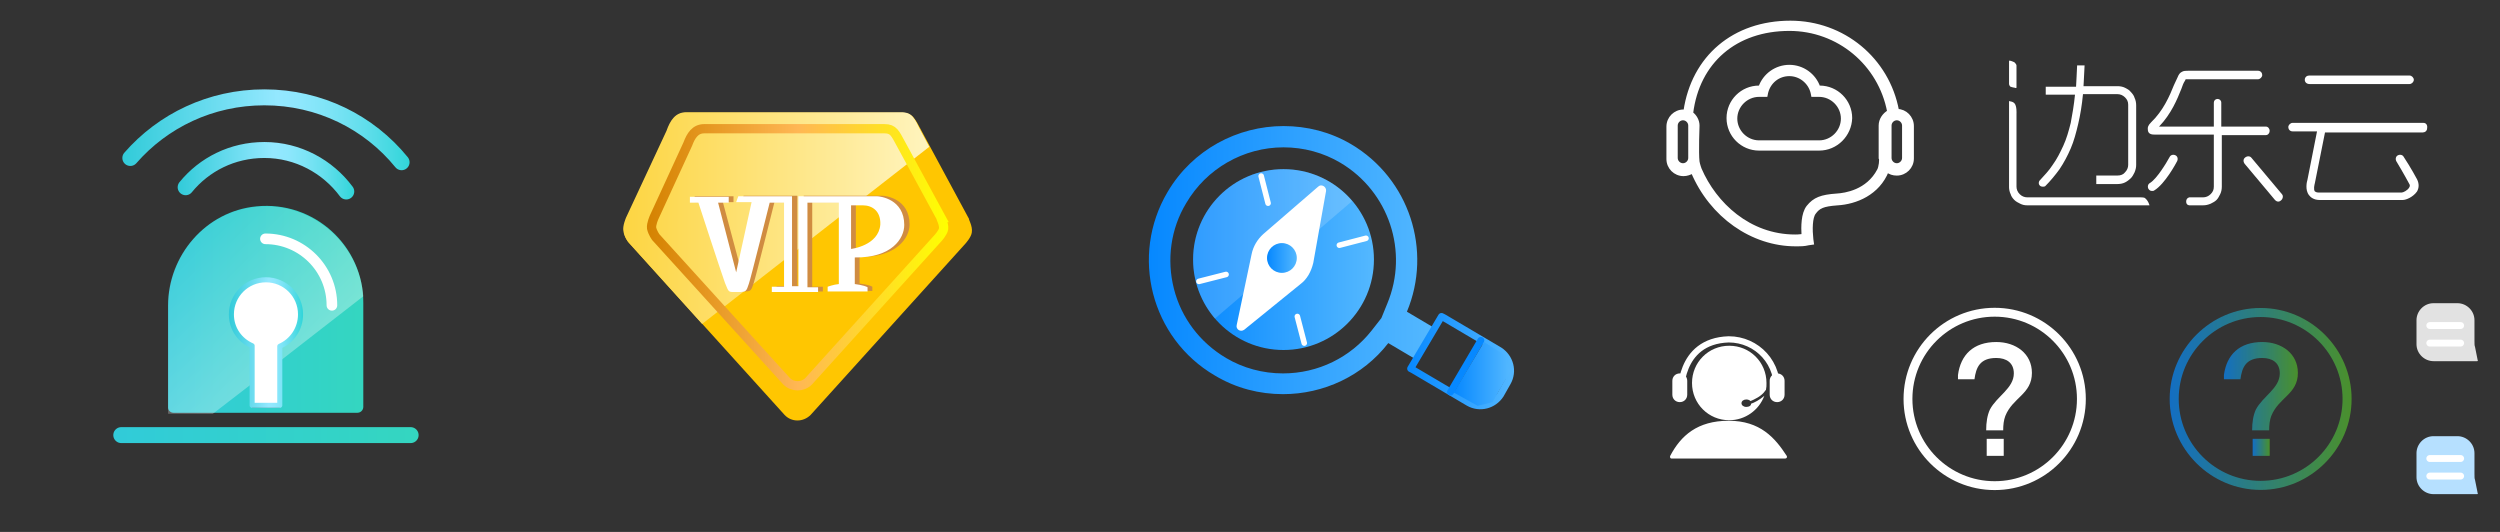<?xml version="1.0" encoding="utf-8"?>
<!-- Generator: Adobe Illustrator 22.0.0, SVG Export Plug-In . SVG Version: 6.00 Build 0)  -->
<svg version="1.1" id="图层_1" xmlns="http://www.w3.org/2000/svg" xmlns:xlink="http://www.w3.org/1999/xlink" x="0px" y="0px"
	 width="470px" height="100px" viewBox="0 0 470 100" style="enable-background:new 0 0 470 100;" xml:space="preserve">
<rect x="0" y="0" width="470" height="100" fill="#333333" stroke="none"/>
<style type="text/css">
	.st0{fill:url(#SVGID_1_);}
	.st1{fill:none;stroke:url(#SVGID_2_);stroke-width:3;stroke-linecap:round;stroke-linejoin:round;stroke-miterlimit:10;}
	.st2{fill:none;stroke:url(#SVGID_3_);stroke-width:3;stroke-linecap:round;stroke-linejoin:round;stroke-miterlimit:10;}
	.st3{fill:none;stroke:url(#SVGID_4_);stroke-width:3;stroke-linecap:round;stroke-linejoin:round;stroke-miterlimit:10;}
	.st4{fill:none;stroke:#FFFFFF;stroke-width:2;stroke-linecap:round;stroke-miterlimit:10;}
	.st5{fill:none;}
	.st6{opacity:0.41;fill:url(#SVGID_5_);enable-background:new    ;}
	.st7{fill:#FFFFFF;stroke:url(#SVGID_6_);stroke-width:0.955;stroke-linejoin:round;stroke-miterlimit:10;}
	.st8{fill:#FFC601;}
	.st9{fill:url(#SVGID_7_);}
	.st10{fill:none;stroke:url(#SVGID_8_);stroke-width:1.742;stroke-miterlimit:10;}
	.st11{fill:#D08C41;}
	.st12{fill:#FFFFFF;}
	.st13{fill:url(#SVGID_9_);}
	.st14{fill:none;stroke:url(#SVGID_10_);stroke-width:1.306;stroke-linecap:round;stroke-linejoin:round;stroke-miterlimit:10;}
	.st15{fill:none;stroke:#0688FF;stroke-width:1.306;stroke-linecap:round;stroke-miterlimit:10;}
	.st16{fill:url(#SVGID_11_);}
	.st17{fill:url(#SVGID_12_);}
	.st18{fill:none;stroke:#FFFFFF;stroke-width:1.047;stroke-linecap:round;stroke-miterlimit:10;}
	.st19{opacity:0.17;fill:#FFFFFF;enable-background:new    ;}
	.st20{fill:url(#SVGID_13_);}
	.st21{fill:none;stroke:#FFFFFF;stroke-width:1.667;stroke-miterlimit:10;}
	.st22{opacity:0.7;}
	.st23{fill:url(#SVGID_14_);}
	.st24{fill:url(#SVGID_15_);}
	.st25{fill:url(#SVGID_16_);}
	.st26{fill:#B6E0FF;}
	.st27{fill:none;stroke:#FFFFFF;stroke-width:1.294;stroke-linecap:round;stroke-miterlimit:10;}
	.st28{fill:none;stroke:#FFFFFF;stroke-width:1.168;stroke-linecap:round;stroke-miterlimit:10;}
	.st29{fill:#FFFFFF;stroke:#FFFFFF;stroke-width:0.624;stroke-miterlimit:10;}
	.st30{fill:#E2E2E2;}
</style>
<g>
	
		<linearGradient id="SVGID_1_" gradientUnits="userSpaceOnUse" x1="31.637" y1="-354.152" x2="68.338" y2="-354.152" gradientTransform="matrix(1 0 0 -1 0 -296)">
		<stop  offset="0" style="stop-color:#31CBD9"/>
		<stop  offset="1" style="stop-color:#34D6C0"/>
	</linearGradient>
	<path class="st0" d="M48.2,38.8c-9.5,0.9-16.6,9.2-16.6,18.7v19.1c0,0.6,0.5,1,1,1h34.6c0.6,0,1.1-0.5,1.1-1.1V57
		C68.4,46.3,59.1,37.7,48.2,38.8z M52.6,65.1v11.6h-5.2V65.1c-2.3-1-3.9-3.3-3.9-5.9c0-3.6,2.9-6.5,6.5-6.5s6.5,2.9,6.5,6.5
		C56.5,61.8,54.9,64.1,52.6,65.1z"/>
	
		<linearGradient id="SVGID_2_" gradientUnits="userSpaceOnUse" x1="21.3" y1="-377.8" x2="78.7" y2="-377.8" gradientTransform="matrix(1 0 0 -1 0 -296)">
		<stop  offset="0" style="stop-color:#31CBD9"/>
		<stop  offset="1" style="stop-color:#34D6C0"/>
	</linearGradient>
	<line class="st1" x1="22.8" y1="81.8" x2="77.2" y2="81.8"/>
	
		<linearGradient id="SVGID_3_" gradientUnits="userSpaceOnUse" x1="33.4" y1="-328.1" x2="66.6" y2="-328.1" gradientTransform="matrix(1 0 0 -1 0 -296)">
		<stop  offset="0" style="stop-color:#31CBD9"/>
		<stop  offset="0.54" style="stop-color:#94E8FF"/>
		<stop  offset="0.619" style="stop-color:#8EE7FD"/>
		<stop  offset="0.722" style="stop-color:#7DE4F6"/>
		<stop  offset="0.841" style="stop-color:#62DEEC"/>
		<stop  offset="0.969" style="stop-color:#3BD7DD"/>
		<stop  offset="1" style="stop-color:#31D5D9"/>
	</linearGradient>
	<path class="st2" d="M34.9,35.2c3.5-4.3,8.8-7,14.8-7c6.3,0,11.9,3.1,15.4,7.8"/>
	
		<linearGradient id="SVGID_4_" gradientUnits="userSpaceOnUse" x1="23" y1="-320.4" x2="77" y2="-320.4" gradientTransform="matrix(1 0 0 -1 0 -296)">
		<stop  offset="0" style="stop-color:#31CBD9"/>
		<stop  offset="0.54" style="stop-color:#94E8FF"/>
		<stop  offset="0.619" style="stop-color:#8EE7FD"/>
		<stop  offset="0.722" style="stop-color:#7DE4F6"/>
		<stop  offset="0.841" style="stop-color:#62DEEC"/>
		<stop  offset="0.969" style="stop-color:#3BD7DD"/>
		<stop  offset="1" style="stop-color:#31D5D9"/>
	</linearGradient>
	<path class="st3" d="M24.5,29.7c6.1-7,15.1-11.4,25.2-11.4c10.4,0,19.7,4.7,25.8,12.2"/>
	<path class="st4" d="M62.4,57.4c0-6.9-5.6-12.5-12.5-12.5"/>
	<path class="st5" d="M56.5,59.1c0-3.6-2.9-6.5-6.5-6.5s-6.5,2.9-6.5,6.5c0,2.7,1.6,4.9,3.9,5.9v6.8l5.2-4V65
		C54.9,64.1,56.5,61.8,56.5,59.1z"/>
	<polygon class="st5" points="47.4,76.6 52.6,76.6 52.6,67.8 47.4,71.9 	"/>
	
		<linearGradient id="SVGID_5_" gradientUnits="userSpaceOnUse" x1="61.209" y1="-370.919" x2="31.687" y2="-341.396" gradientTransform="matrix(1 0 0 -1 0 -296)">
		<stop  offset="0" style="stop-color:#FFFFFF"/>
		<stop  offset="1" style="stop-color:#FFFFFF;stop-opacity:0.1"/>
	</linearGradient>
	<path class="st6" d="M47.4,65.1c-2.3-1-3.9-3.3-3.9-5.9c0-3.6,2.9-6.5,6.5-6.5s6.5,2.9,6.5,6.5c0,2.7-1.6,4.9-3.9,5.9v2.8
		l15.7-12.2c-0.7-9.4-8.7-16.9-18.3-16.9c-10.1,0-18.4,8.3-18.4,18.4v20.6H40l7.4-5.7V65.1z"/>
	
		<linearGradient id="SVGID_6_" gradientUnits="userSpaceOnUse" x1="43.023" y1="-360.4" x2="56.955" y2="-360.4" gradientTransform="matrix(1 0 0 -1 0 -296)">
		<stop  offset="0" style="stop-color:#31CBD9"/>
		<stop  offset="0.54" style="stop-color:#94E8FF"/>
		<stop  offset="0.619" style="stop-color:#8EE7FD"/>
		<stop  offset="0.722" style="stop-color:#7DE4F6"/>
		<stop  offset="0.841" style="stop-color:#62DEEC"/>
		<stop  offset="0.969" style="stop-color:#3BD7DD"/>
		<stop  offset="1" style="stop-color:#31D5D9"/>
	</linearGradient>
	<path class="st7" d="M56.5,59.1c0-3.6-2.9-6.5-6.5-6.5s-6.5,2.9-6.5,6.5c0,2.7,1.6,4.9,3.9,5.9v11.2h5.2V65.1
		C54.9,64.1,56.5,61.8,56.5,59.1z"/>
</g>
<g>
	<path class="st8" d="M182.7,43.7c-0.1,0.9-1.2,2.1-1.2,2.1L152.4,78c-1.4,1.4-3.6,1.4-4.9,0l-29.3-32.4c0,0-0.8-0.9-0.9-2.1
		c-0.1-1,0.5-2.5,0.5-2.5l7.6-16.3c0.7-2,1.6-3.5,3.7-3.5h40.5c2,0,2.4,1.1,3.7,3.5l8.9,16.5C182,41.1,182.9,42.5,182.7,43.7z"/>
	
		<linearGradient id="SVGID_7_" gradientUnits="userSpaceOnUse" x1="117.24" y1="-337" x2="174.776" y2="-337" gradientTransform="matrix(1 0 0 -1 0 -296)">
		<stop  offset="0" style="stop-color:#FDD542"/>
		<stop  offset="1" style="stop-color:#FFF4BE"/>
	</linearGradient>
	<path class="st9" d="M173.1,24.6c-1.2-2.4-1.6-3.5-3.7-3.5H129c-2,0-3,1.5-3.7,3.5l-7.6,16.3c0,0-0.7,1.6-0.5,2.5
		c0.1,1.1,0.9,2.1,0.9,2.1L132,60.9l42.7-33.3L173.1,24.6z"/>
	
		<linearGradient id="SVGID_8_" gradientUnits="userSpaceOnUse" x1="121.618" y1="-344.363" x2="178.23" y2="-344.363" gradientTransform="matrix(1 0 0 -1 0 -296)">
		<stop  offset="0" style="stop-color:#D48200"/>
		<stop  offset="0.502" style="stop-color:#FFB754"/>
		<stop  offset="1" style="stop-color:#FFFF00"/>
	</linearGradient>
	<path class="st10" d="M177.4,43c-0.1,0.7-1,1.7-1,1.7l-24.4,27c-1.1,1.1-3,1.1-4.1,0l-24.6-27.1c0,0-0.6-0.8-0.8-1.7
		c-0.1-0.8,0.5-2.1,0.5-2.1l6.3-13.7c0.6-1.6,1.4-2.9,3.1-2.9h33.9c1.7,0,2,0.9,3.1,2.9l7.5,13.8C176.8,40.9,177.5,42.1,177.4,43z"
		/>
	<g>
		<path class="st11" d="M171,42.2c0-4.9-4.6-5.4-5.1-5.4s-14.8,0-14.8,0v16.9h-1.2V36.8h-10.1l-0.4,1.1h2.9l-2.9,13.2L135.9,38h2
			v-1.1h-7.3V38h1h0.6c0,0,4.1,12.6,5,15.1c0.8,1.9,0.5,1.7,2.5,1.7c1.5,0,1.5-0.1,2-1.6c0.3-0.8,3.9-15.2,3.9-15.2h2.7v15.8H146v1
			h8.7v-0.9h-2V38h5.9c0,0,0,12.7,0,15.3c-1,0.1-2.1,0.5-2.1,0.5v0.9c1.1,0,7.5,0,7.5,0s0-0.1,0-0.8c-0.7-0.4-2.4-0.6-2.4-0.6
			s0-1.5,0-5C168.6,48.4,171,44.7,171,42.2z M160.9,46.7v-8.2c0,0,0.8,0,2.2,0c1.8,0,3.4,1.1,3.3,3.6
			C166.1,46.1,160.9,46.7,160.9,46.7z"/>
		<path class="st12" d="M170,42.3c0-4.9-4.6-5.4-5.1-5.4s-14.8,0-14.8,0v16.9h-1.2V36.9h-10.1l-0.4,1.1h2.9l-2.9,13.2L135,38.1h2V37
			h-7.3v1.1h1h0.6c0,0,4.1,12.6,5,15.1c0.8,1.9,0.5,1.7,2.5,1.7c1.5,0,1.5-0.1,2-1.6c0.3-0.8,3.9-15.2,3.9-15.2h2.7v15.8h-2.3v1h8.7
			V54h-2V38.1h5.9c0,0,0,12.7,0,15.3c-1,0.1-2.1,0.5-2.1,0.5v0.9c1.1,0,7.5,0,7.5,0s0-0.1,0-0.8c-0.7-0.4-2.4-0.6-2.4-0.6s0-1.5,0-5
			C167.7,48.5,170,44.8,170,42.3z M160,46.8v-8.2c0,0,0.8,0,2.2,0c1.8,0,3.4,1.1,3.3,3.6C165.2,46.2,160,46.8,160,46.8z"/>
	</g>
</g>
<g>
	<g>
		
			<linearGradient id="SVGID_9_" gradientUnits="userSpaceOnUse" x1="216.068" y1="-344.9" x2="269.483" y2="-344.9" gradientTransform="matrix(1 0 0 -1 0 -296)">
			<stop  offset="0" style="stop-color:#0688FF"/>
			<stop  offset="1" style="stop-color:#54B8FF"/>
		</linearGradient>
		<path class="st13" d="M241.3,27.7c3.8,0,7.5,1,10.7,2.9c9.1,5.4,12.9,16.7,8.8,26.5l-1.1,2.7l-1.8,2.3c-4,5.1-10.1,8.1-16.7,8.1
			c-3.8,0-7.5-1-10.7-2.9c-4.9-2.9-8.4-7.5-9.8-13S220.1,43,223,38.2C226.8,31.7,233.8,27.7,241.3,27.7 M241.3,23.7
			c-8.6,0-17.1,4.4-21.8,12.4c-7.1,12-3.1,27.5,8.9,34.5c4,2.4,8.4,3.5,12.8,3.5c7.6,0,15-3.4,19.8-9.6l4.9,2.9l3.5-5.9l-4.9-2.9
			c4.8-11.5,0.5-25-10.5-31.5C250.1,24.8,245.7,23.7,241.3,23.7L241.3,23.7z"/>
	</g>
	
		<linearGradient id="SVGID_10_" gradientUnits="userSpaceOnUse" x1="264.521" y1="-363.894" x2="284.584" y2="-363.894" gradientTransform="matrix(1 0 0 -1 0 -296)">
		<stop  offset="0" style="stop-color:#0688FF"/>
		<stop  offset="1" style="stop-color:#54B8FF"/>
	</linearGradient>
	<path class="st14" d="M265.2,69.3c0,0,0.2,0.1,0.4,0.2l10.5,6.2c2.1,1.2,4.7,0.5,6-1.5l1.3-2.3c1.2-2.1,0.5-4.7-1.5-6l-10.5-6.2
		l-0.4-0.2L265.2,69.3z"/>
	<line class="st15" x1="278.4" y1="64" x2="272.7" y2="73.7"/>
	
		<linearGradient id="SVGID_11_" gradientUnits="userSpaceOnUse" x1="224.3" y1="-344.8" x2="258.3" y2="-344.8" gradientTransform="matrix(1 0 0 -1 0 -296)">
		<stop  offset="0" style="stop-color:#0688FF"/>
		<stop  offset="1" style="stop-color:#54B8FF"/>
	</linearGradient>
	<circle class="st16" cx="241.3" cy="48.8" r="17"/>
	
		<linearGradient id="SVGID_12_" gradientUnits="userSpaceOnUse" x1="273.333" y1="-366.3" x2="283.933" y2="-366.3" gradientTransform="matrix(1 0 0 -1 0 -296)">
		<stop  offset="0" style="stop-color:#0688FF"/>
		<stop  offset="1" style="stop-color:#54B8FF"/>
	</linearGradient>
	<polygon class="st17" points="273.3,73.8 277.8,76.3 280.6,75.6 283.9,69.9 282.8,66.7 279,64.3 	"/>
	<g>
		<line class="st18" x1="237.1" y1="33.1" x2="238.4" y2="38.2"/>
		<line class="st18" x1="243.9" y1="59.5" x2="245.2" y2="64.5"/>
		<line class="st18" x1="256.8" y1="44.8" x2="251.8" y2="46.1"/>
		<line class="st18" x1="230.5" y1="51.6" x2="225.4" y2="52.9"/>
	</g>
	<g>
		<path class="st12" d="M244.5,53.4L233.9,62c-0.7,0.5-1.6-0.1-1.4-0.9l2.8-13.3c0.3-1.5,1.1-2.8,2.2-3.8l10.3-8.9
			c0.6-0.6,1.6,0,1.5,0.8l-2.4,13.5C246.5,51.1,245.7,52.5,244.5,53.4z"/>
	</g>
	<path class="st19" d="M241.3,31.8c-9.4,0-17,7.6-17,17c0,4.2,1.6,8.1,4.1,11.1l25.8-22.1C251.1,34.1,246.5,31.8,241.3,31.8z"/>
	
		<linearGradient id="SVGID_13_" gradientUnits="userSpaceOnUse" x1="238.216" y1="-344.5" x2="243.874" y2="-344.5" gradientTransform="matrix(1 0 0 -1 0 -296)">
		<stop  offset="0" style="stop-color:#0688FF"/>
		<stop  offset="1" style="stop-color:#54B8FF"/>
	</linearGradient>
	<circle class="st20" cx="241" cy="48.5" r="2.8"/>
</g>
<g>
	<circle class="st21" cx="375" cy="75" r="16.3"/>
	<g>
		<path class="st12" d="M375.3,64.3c-4.3,0-6.7,2.4-7.2,6.2c0,0.6,0,0.8,0,0.8h3.1l0,0c0.3-2.2,1-4,4.1-4c1.9,0,3.3,0.9,3.3,2.9
			c0,2.8-3.2,4.3-4.5,6.8c-0.5,1.1-0.7,2.4-0.7,3.9h3.2c0-1,0.1-1.9,0.4-2.7c1.4-3.5,5-4.1,5-8.1C382,66.5,379,64.3,375.3,64.3z"/>
		<rect x="373.5" y="82.5" class="st12" width="3.2" height="3.2"/>
	</g>
</g>
<g class="st22">
	<g>
		
			<linearGradient id="SVGID_14_" gradientUnits="userSpaceOnUse" x1="407.9" y1="-371" x2="442.1" y2="-371" gradientTransform="matrix(1 0 0 -1 0 -296)">
			<stop  offset="0" style="stop-color:#0688FF"/>
			<stop  offset="1" style="stop-color:#54B82A"/>
		</linearGradient>
		<path class="st23" d="M425,92.1c-9.4,0-17.1-7.7-17.1-17.1s7.7-17.1,17.1-17.1s17.1,7.7,17.1,17.1S434.4,92.1,425,92.1z M425,59.6
			c-8.5,0-15.4,6.9-15.4,15.4s6.9,15.4,15.4,15.4s15.4-6.9,15.4-15.4S433.5,59.6,425,59.6z"/>
	</g>
	<g>
		
			<linearGradient id="SVGID_15_" gradientUnits="userSpaceOnUse" x1="417.995" y1="-368.6" x2="432.005" y2="-368.6" gradientTransform="matrix(1 0 0 -1 0 -296)">
			<stop  offset="0" style="stop-color:#0688FF"/>
			<stop  offset="1" style="stop-color:#54B82A"/>
		</linearGradient>
		<path class="st24" d="M425.3,64.3c-4.3,0-6.7,2.4-7.2,6.2c0,0.6,0,0.8,0,0.8h3.1l0,0c0.3-2.2,1-4,4.1-4c1.9,0,3.3,0.9,3.3,2.9
			c0,2.8-3.2,4.3-4.5,6.8c-0.5,1.1-0.7,2.4-0.7,3.9h3.2c0-1,0.1-1.9,0.4-2.7c1.4-3.5,5-4.1,5-8.1C432,66.5,429,64.3,425.3,64.3z"/>
		
			<linearGradient id="SVGID_16_" gradientUnits="userSpaceOnUse" x1="423.547" y1="-380.1" x2="426.719" y2="-380.1" gradientTransform="matrix(1 0 0 -1 0 -296)">
			<stop  offset="0" style="stop-color:#0688FF"/>
			<stop  offset="1" style="stop-color:#54B82A"/>
		</linearGradient>
		<rect x="423.5" y="82.5" class="st25" width="3.2" height="3.2"/>
	</g>
</g>
<g>
	<path class="st26" d="M465.2,89.1v-3.9c0-1.8-1.5-3.2-3.2-3.2h-4.5c-1.8,0-3.2,1.5-3.2,3.2v4.5c0,1.8,1.5,3.2,3.2,3.2h4.5h3.7
		c0.1,0,0.2-0.1,0.1-0.2l-0.5-2.5C465.2,90,465.2,89.6,465.2,89.1z"/>
	<line class="st27" x1="456.8" y1="86.2" x2="462.6" y2="86.2"/>
	<line class="st27" x1="456.8" y1="89.5" x2="462.6" y2="89.5"/>
</g>
<g>
	<path class="st12" d="M335.9,85.7c-2.2-3.4-5-6.6-10.9-6.6s-9,2.8-11,6.6c-0.1,0.2,0,0.5,0.2,0.5c4.3,0,15.6,0,21.4,0
		C336,86.2,336,85.8,335.9,85.7z"/>
	<path class="st28" d="M316,74.2c0,0-0.6-10.1,9-10.4c5.3,0,9.7,4.5,9,10.4"/>
	<path class="st12" d="M317.2,74.2c0,0.8-0.6,1.4-1.4,1.4l0,0c-0.8,0-1.4-0.6-1.4-1.4v-2.6c0-0.8,0.6-1.4,1.4-1.4l0,0
		c0.8,0,1.4,0.6,1.4,1.4V74.2z"/>
	<path class="st12" d="M335.5,74.2c0,0.8-0.6,1.4-1.4,1.4l0,0c-0.8,0-1.4-0.6-1.4-1.4v-2.6c0-0.8,0.6-1.4,1.4-1.4l0,0
		c0.8,0,1.4,0.6,1.4,1.4V74.2z"/>
	<path class="st12" d="M329.2,75.9c0,0.4-0.4,0.6-0.9,0.6s-0.9-0.3-0.9-0.7c0-0.4,0.4-0.7,0.9-0.7c0.3,0,0.6,0.1,0.8,0.3
		c0.7-0.3,2.1-0.9,2.8-2l0.1-0.1c0.1-0.5,0.1-0.8,0.1-1.3c0-3.9-3.1-7-7-7s-7,3.1-7,7s3.1,7,7,7c3,0,5.6-1.9,6.6-4.6
		C330.8,75.2,329.8,75.7,329.2,75.9z"/>
</g>
<g>
	<g>
		<g>
			<g>
				<path class="st29" d="M342,28h-11.3c-3.2,0-5.8-2.6-5.8-5.8s2.6-5.8,5.8-5.8h0.2c0.8-2.3,3-3.9,5.5-3.9s4.7,1.6,5.5,3.9h0.2
					c3.2,0,5.8,2.6,5.8,5.8C347.8,25.4,345.2,28,342,28z M330.7,17.9c-2.4,0-4.4,2-4.4,4.4s2,4.4,4.4,4.4H342c2.4,0,4.4-2,4.4-4.4
					s-2-4.4-4.4-4.4h-1.2l-0.1-0.5c-0.5-2-2.3-3.4-4.3-3.4c-2.1,0-3.8,1.4-4.3,3.4l-0.1,0.5H330.7z"/>
			</g>
			<path class="st29" d="M356.7,20.8c-1.8-9.7-10.2-16.6-20.1-16.6c-10.6,0-18.3,6.5-19.8,16.7c-0.1,0-0.2,0-0.3,0
				c-1.6,0-2.9,1.3-2.9,2.9v6.1c0,1.6,1.3,2.9,2.9,2.9c0.6,0,1.2-0.2,1.7-0.5c3.5,8.3,11.2,13.7,19.4,13.7l0,0c0,0,0.2,0,0.4,0
				c0.4,0,1.2,0,2-0.2l0.7-0.1l-0.1-0.7c-0.2-1.8-0.2-4.1,0.5-5c0.8-1.1,1.6-1.5,4.3-1.7c3.5-0.2,7.7-1.9,9.4-6.2
				c0.5,0.4,1.1,0.6,1.8,0.6c1.6,0,2.9-1.3,2.9-2.9v-6.1C359.5,22.1,358.2,20.8,356.7,20.8z M317.7,29.7c0,0.7-0.6,1.3-1.3,1.3
				c-0.7,0-1.3-0.6-1.3-1.3v-6.1c0-0.7,0.6-1.3,1.3-1.3c0.7,0,1.3,0.6,1.3,1.3V29.7z M353.2,32c-2.1,4-6.3,4.6-7.9,4.7
				c-2.9,0.2-4.2,0.7-5.4,2.2c-1,1.3-1,3.7-0.9,5.4c-0.8,0.1-1.4,0.1-1.5,0.1c-8.7,0-15.1-6.1-17.9-12.6c0,0-0.3-0.8-0.4-1.4
				c-0.2-1.7,0-6.8,0-6.8c0-0.9-0.5-1.8-1.2-2.3c1.2-9.7,8.3-15.8,18.4-15.8c9.2,0,17,6.5,18.7,15.5c-0.9,0.5-1.6,1.5-1.6,2.6v6.1
				C353.7,29.9,353.5,31.5,353.2,32z M357.9,29.7c0,0.7-0.6,1.3-1.3,1.3c-0.7,0-1.3-0.6-1.3-1.3v-6.1c0-0.7,0.6-1.3,1.3-1.3
				c0.7,0,1.3,0.6,1.3,1.3V29.7z"/>
		</g>
	</g>
	<g>
		<g>
			<g>
				<g>
					<path class="st12" d="M379.1,12.3c0,1.2,0,3.9,0,3.9s0,0.2,0,0.3c-0.1,0.1-0.3,0-0.3,0s-0.6-0.1-0.8-0.2
						c-0.1,0-0.1-0.1-0.2-0.2c-0.1-0.2-0.1-0.3-0.1-0.3s0-3.1,0-4.2c0-0.2,0-0.2,0.1-0.2c0.2,0,0.7,0.2,0.9,0.3
						C378.8,11.8,379.1,12.1,379.1,12.3z"/>
				</g>
			</g>
			<g>
				<g>
					<path class="st12" d="M404.1,38.6h-23c-0.5,0-0.9-0.1-1.3-0.3s-0.8-0.4-1.1-0.7c-0.3-0.3-0.6-0.7-0.7-1.1
						c-0.2-0.4-0.3-0.9-0.3-1.3c0,0,0-11.2,0-16.2c0.4,0.1,0.7,0.1,1,0.4c0.5,0.5,0.4,2,0.4,2v13.7c0,0.5,0.2,1,0.6,1.4
						s0.9,0.6,1.4,0.6h21.3c0,0,0.6,0,0.8,0.1C403.9,37.7,404.1,38.6,404.1,38.6z"/>
				</g>
			</g>
			<g>
				<g>
					<path class="st12" d="M391.9,12.3c0,0.7-0.1,1.4-0.1,2c0,0.7-0.1,1.3-0.1,1.9h6.4c0.5,0,1,0.1,1.4,0.3c0.4,0.2,0.8,0.4,1.1,0.8
						c0.3,0.3,0.6,0.7,0.7,1.1c0.2,0.4,0.3,0.9,0.3,1.4V31c0,0.5-0.1,0.9-0.3,1.4c-0.2,0.4-0.4,0.8-0.7,1.1
						c-0.3,0.3-0.7,0.6-1.1,0.8s-0.9,0.3-1.4,0.3h-4V33h4c0.6,0,1.1-0.2,1.4-0.6c0.4-0.4,0.6-0.9,0.6-1.4V19.7c0-0.6-0.2-1-0.6-1.4
						s-0.9-0.6-1.4-0.6h-6.5c-0.2,2.1-0.5,3.9-0.9,5.6s-0.8,3.2-1.4,4.6s-1.3,2.7-2.1,3.9c-0.8,1.1-1.7,2.2-2.7,3.2
						c-0.1,0.1-0.7,0.2-1-0.1c-0.4-0.4-0.1-0.9-0.1-0.9c0.9-1,1.8-1.9,2.5-3c0.8-1.1,1.4-2.3,2-3.6c0.6-1.3,1-2.7,1.4-4.3
						c0.3-1.6,0.6-3.3,0.8-5.3h-5.5v-1.5h5.7c0-0.6,0.1-1.3,0.1-1.9c0-0.7,0.1-1.4,0.1-2.1L391.9,12.3z"/>
				</g>
			</g>
		</g>
		<g>
			<g>
				<path class="st12" d="M434.2,15.8H453c0.4,0,0.8-0.4,0.8-0.8s-0.4-0.8-0.8-0.8h-18.9c-0.4,0-0.8,0.3-0.8,0.8
					S433.7,15.8,434.2,15.8z"/>
				<path class="st12" d="M455.6,23.1H431c-0.4,0-0.8,0.4-0.8,0.8s0.3,0.8,0.8,0.8h4.6l-1.8,9.1c-0.1,0.3-0.5,1.9,0.3,2.9
					c0.3,0.4,0.9,0.9,2,0.9h15.6c0.7,0,2-0.6,2.7-1.6c0.4-0.7,0.4-1.5,0-2.3c-0.9-1.7-2.4-4.1-2.5-4.2c-0.2-0.4-0.7-0.5-1.1-0.3
					s-0.5,0.7-0.3,1.1c0,0,1.5,2.5,2.4,4.2c0.2,0.3,0.2,0.5,0,0.8c-0.3,0.5-1.1,0.9-1.4,0.9h-15.6c-0.5,0-0.6-0.2-0.7-0.2
					c-0.3-0.4-0.1-1.2,0-1.6l1.9-9.5l0,0h18.4c0.4,0,0.8-0.3,0.8-0.8C456.4,23.5,456.1,23.1,455.6,23.1z"/>
			</g>
		</g>
		<g>
			<g>
				<path class="st12" d="M409,29.2c-0.4-0.2-0.9-0.1-1.1,0.3c-0.6,1.1-2.4,4.1-3.7,4.9c-0.4,0.2-0.5,0.7-0.3,1.1
					c0.2,0.3,0.4,0.4,0.7,0.4c0.1,0,0.3,0,0.4-0.1c2-1.2,4.1-5.1,4.3-5.5C409.5,29.9,409.4,29.4,409,29.2z"/>
				<path class="st12" d="M429,36.5l-5.7-6.8c-0.3-0.4-0.8-0.4-1.2-0.1c-0.4,0.3-0.4,0.8-0.1,1.2l5.7,6.8c0.2,0.2,0.4,0.3,0.6,0.3
					s0.4-0.1,0.5-0.2C429.2,37.4,429.3,36.8,429,36.5z"/>
				<path class="st12" d="M425.5,25.4h0.5l0,0l0,0c0.4,0,0.7-0.4,0.7-0.8s-0.3-0.8-0.7-0.8l0,0h-8.4v-1v-3.1v-0.4
					c0-0.4-0.3-0.7-0.7-0.7c-0.4,0-0.7,0.3-0.7,0.7v3.5l0,0v1h-10.3c2.3-2.4,3.4-5.1,4.2-7.1c0.2-0.6,0.4-1.1,0.6-1.4
					c0.1-0.2,0.2-0.3,0.2-0.4c0.1,0,0.2,0,0.4,0h13.2c0.4,0,0.8-0.4,0.8-0.8s-0.3-0.8-0.8-0.8h-13.1c-0.4,0-0.9,0-1.2,0.2
					c-0.4,0.2-0.6,0.5-0.8,1c-0.2,0.4-0.4,0.9-0.7,1.5c-0.8,2-2,4.8-4.3,7c-0.5,0.5-0.7,0.9-0.6,1.5c0.1,0.8,0.9,0.8,1.3,0.8h11.1
					V26v0.8v8.3c0,0.6-0.2,1-0.6,1.4s-0.9,0.6-1.4,0.6h-2.6c0,0-0.6,0.1-0.6,0.8s0.6,0.7,0.6,0.7h2.6c0.5,0,0.9-0.1,1.4-0.3
					c0.4-0.2,0.8-0.4,1.1-0.7c0.3-0.3,0.5-0.7,0.7-1.1c0.2-0.4,0.3-0.9,0.3-1.4V26v-0.6H425.5z"/>
			</g>
		</g>
	</g>
</g>
<g>
	<path class="st30" d="M465.2,64.1v-3.9c0-1.8-1.5-3.2-3.2-3.2h-4.5c-1.8,0-3.2,1.5-3.2,3.2v4.5c0,1.8,1.5,3.2,3.2,3.2h4.5h3.7
		c0.1,0,0.2-0.1,0.1-0.2l-0.5-2.5C465.2,65,465.2,64.6,465.2,64.1z"/>
	<line class="st27" x1="456.8" y1="61.2" x2="462.6" y2="61.2"/>
	<line class="st27" x1="456.8" y1="64.5" x2="462.6" y2="64.5"/>
</g>
</svg>
